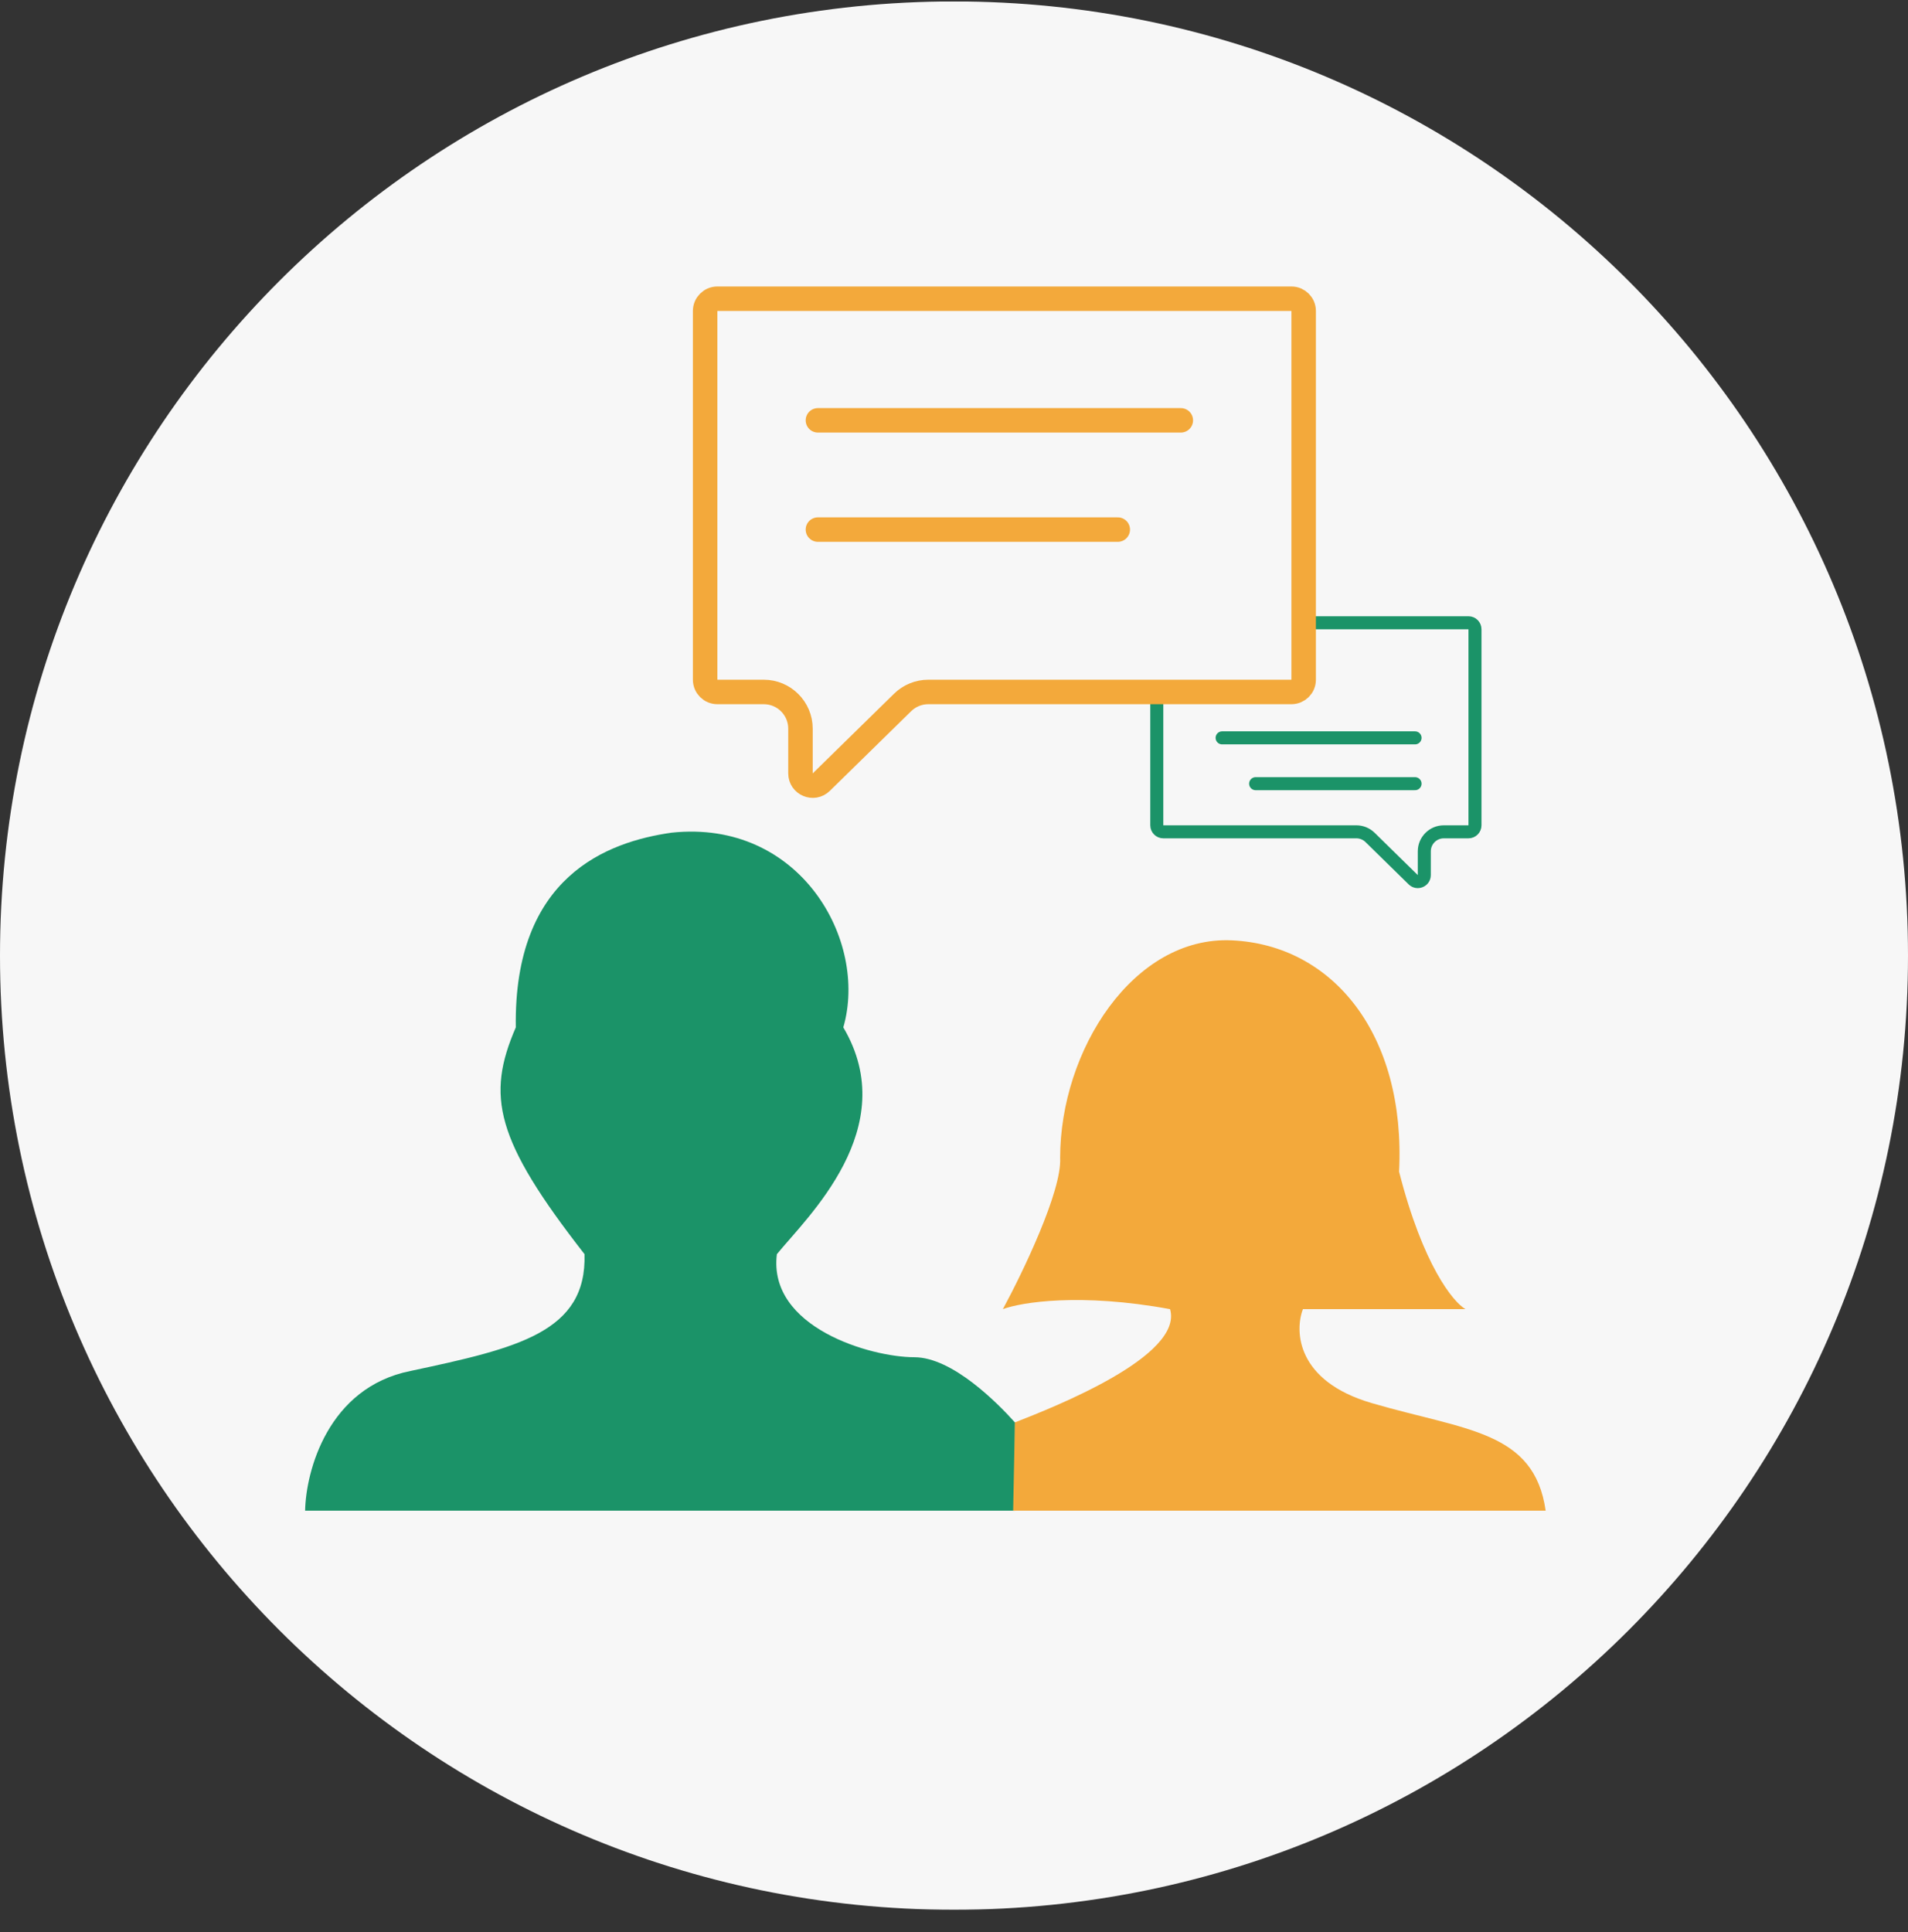 <svg width="80" height="81" viewBox="0 0 80 81" fill="none" xmlns="http://www.w3.org/2000/svg">
<rect x="0" y="0" width="80" height="81" fill="#333333" stroke="none"/>
<g id="636e11a54a3e3cb45475b7cb_icon-69.svg" clip-path="url(#clip0_20_948)">
<g id="Group" opacity="0.96">
<path id="Vector" d="M40 80.06C62.091 80.06 80 62.151 80 40.06C80 17.969 62.091 0.06 40 0.06C17.909 0.06 0 17.969 0 40.06C0 62.151 17.909 80.06 40 80.06Z" fill="white"/>
<path id="Vector_2" d="M61.572 26.107H48.776C48.626 26.107 48.503 26.229 48.503 26.38V34.598C48.503 34.749 48.626 34.871 48.776 34.871H56.87C57.084 34.871 57.29 34.955 57.443 35.104L59.255 36.88C59.428 37.049 59.719 36.926 59.719 36.685V35.689C59.719 35.237 60.085 34.871 60.537 34.871H61.572C61.722 34.871 61.844 34.749 61.844 34.598V26.38C61.844 26.229 61.722 26.107 61.572 26.107Z" fill="white" stroke="#1A976A" stroke-width="0.546"/>
<path id="Vector_3" d="M59.331 30.932H51.242" stroke="#1A976A" stroke-width="0.546" stroke-linecap="round"/>
<path id="Vector_4" d="M59.331 32.853H52.647" stroke="#1A976A" stroke-width="0.546" stroke-linecap="round"/>
<path id="Vector_5" d="M17.21 57.473C13.753 58.165 12.825 61.667 12.793 63.331H42.557V59.633C41.841 58.834 39.937 56.897 38.336 56.897C36.511 56.897 32.19 55.649 32.574 52.576C33.823 51.04 37.856 47.295 35.359 43.069C36.415 39.42 33.535 34.331 28.157 34.907C25.468 35.291 21.531 36.732 21.627 43.069C20.379 45.95 20.763 47.775 24.508 52.576C24.604 55.841 21.723 56.513 17.21 57.473Z" fill="#1A976A"/>
<path id="Vector_6" d="M42.049 54.881C42.818 54.593 45.295 54.189 49.059 54.881C49.635 56.853 44.165 59 42.554 59.629L42.48 63.331H64.808C64.328 59.97 61.447 59.97 57.51 58.818C54.36 57.896 54.277 55.809 54.629 54.881H61.447C60.934 54.593 59.661 53.037 58.662 49.119C58.95 43.358 55.877 39.613 51.652 39.421C47.523 39.228 44.45 44.03 44.45 48.543C44.527 49.926 42.882 53.344 42.049 54.881Z" fill="#FBAE3B"/>
<path id="Vector_7" d="M30.078 12.523H54.148C54.431 12.523 54.661 12.753 54.661 13.036V28.495C54.661 28.779 54.431 29.008 54.148 29.008H38.922C38.519 29.008 38.133 29.166 37.845 29.448L34.435 32.788C34.11 33.106 33.563 32.876 33.563 32.421V30.548C33.563 29.697 32.874 29.008 32.024 29.008H30.078C29.795 29.008 29.565 28.779 29.565 28.495V13.036C29.565 12.753 29.795 12.523 30.078 12.523Z" fill="white" stroke="#FBAE3B" stroke-width="1.026"/>
<path id="Vector_8" d="M34.294 17.621H49.51" stroke="#FBAE3B" stroke-width="1.026" stroke-linecap="round"/>
<path id="Vector_9" d="M34.294 22.201H46.867" stroke="#FBAE3B" stroke-width="1.026" stroke-linecap="round"/>
</g>
</g>
<defs>
<clipPath id="clip0_20_948">
<rect width="80" height="80" fill="white" transform="translate(0 0.06)"/>
</clipPath>
</defs>
</svg>
